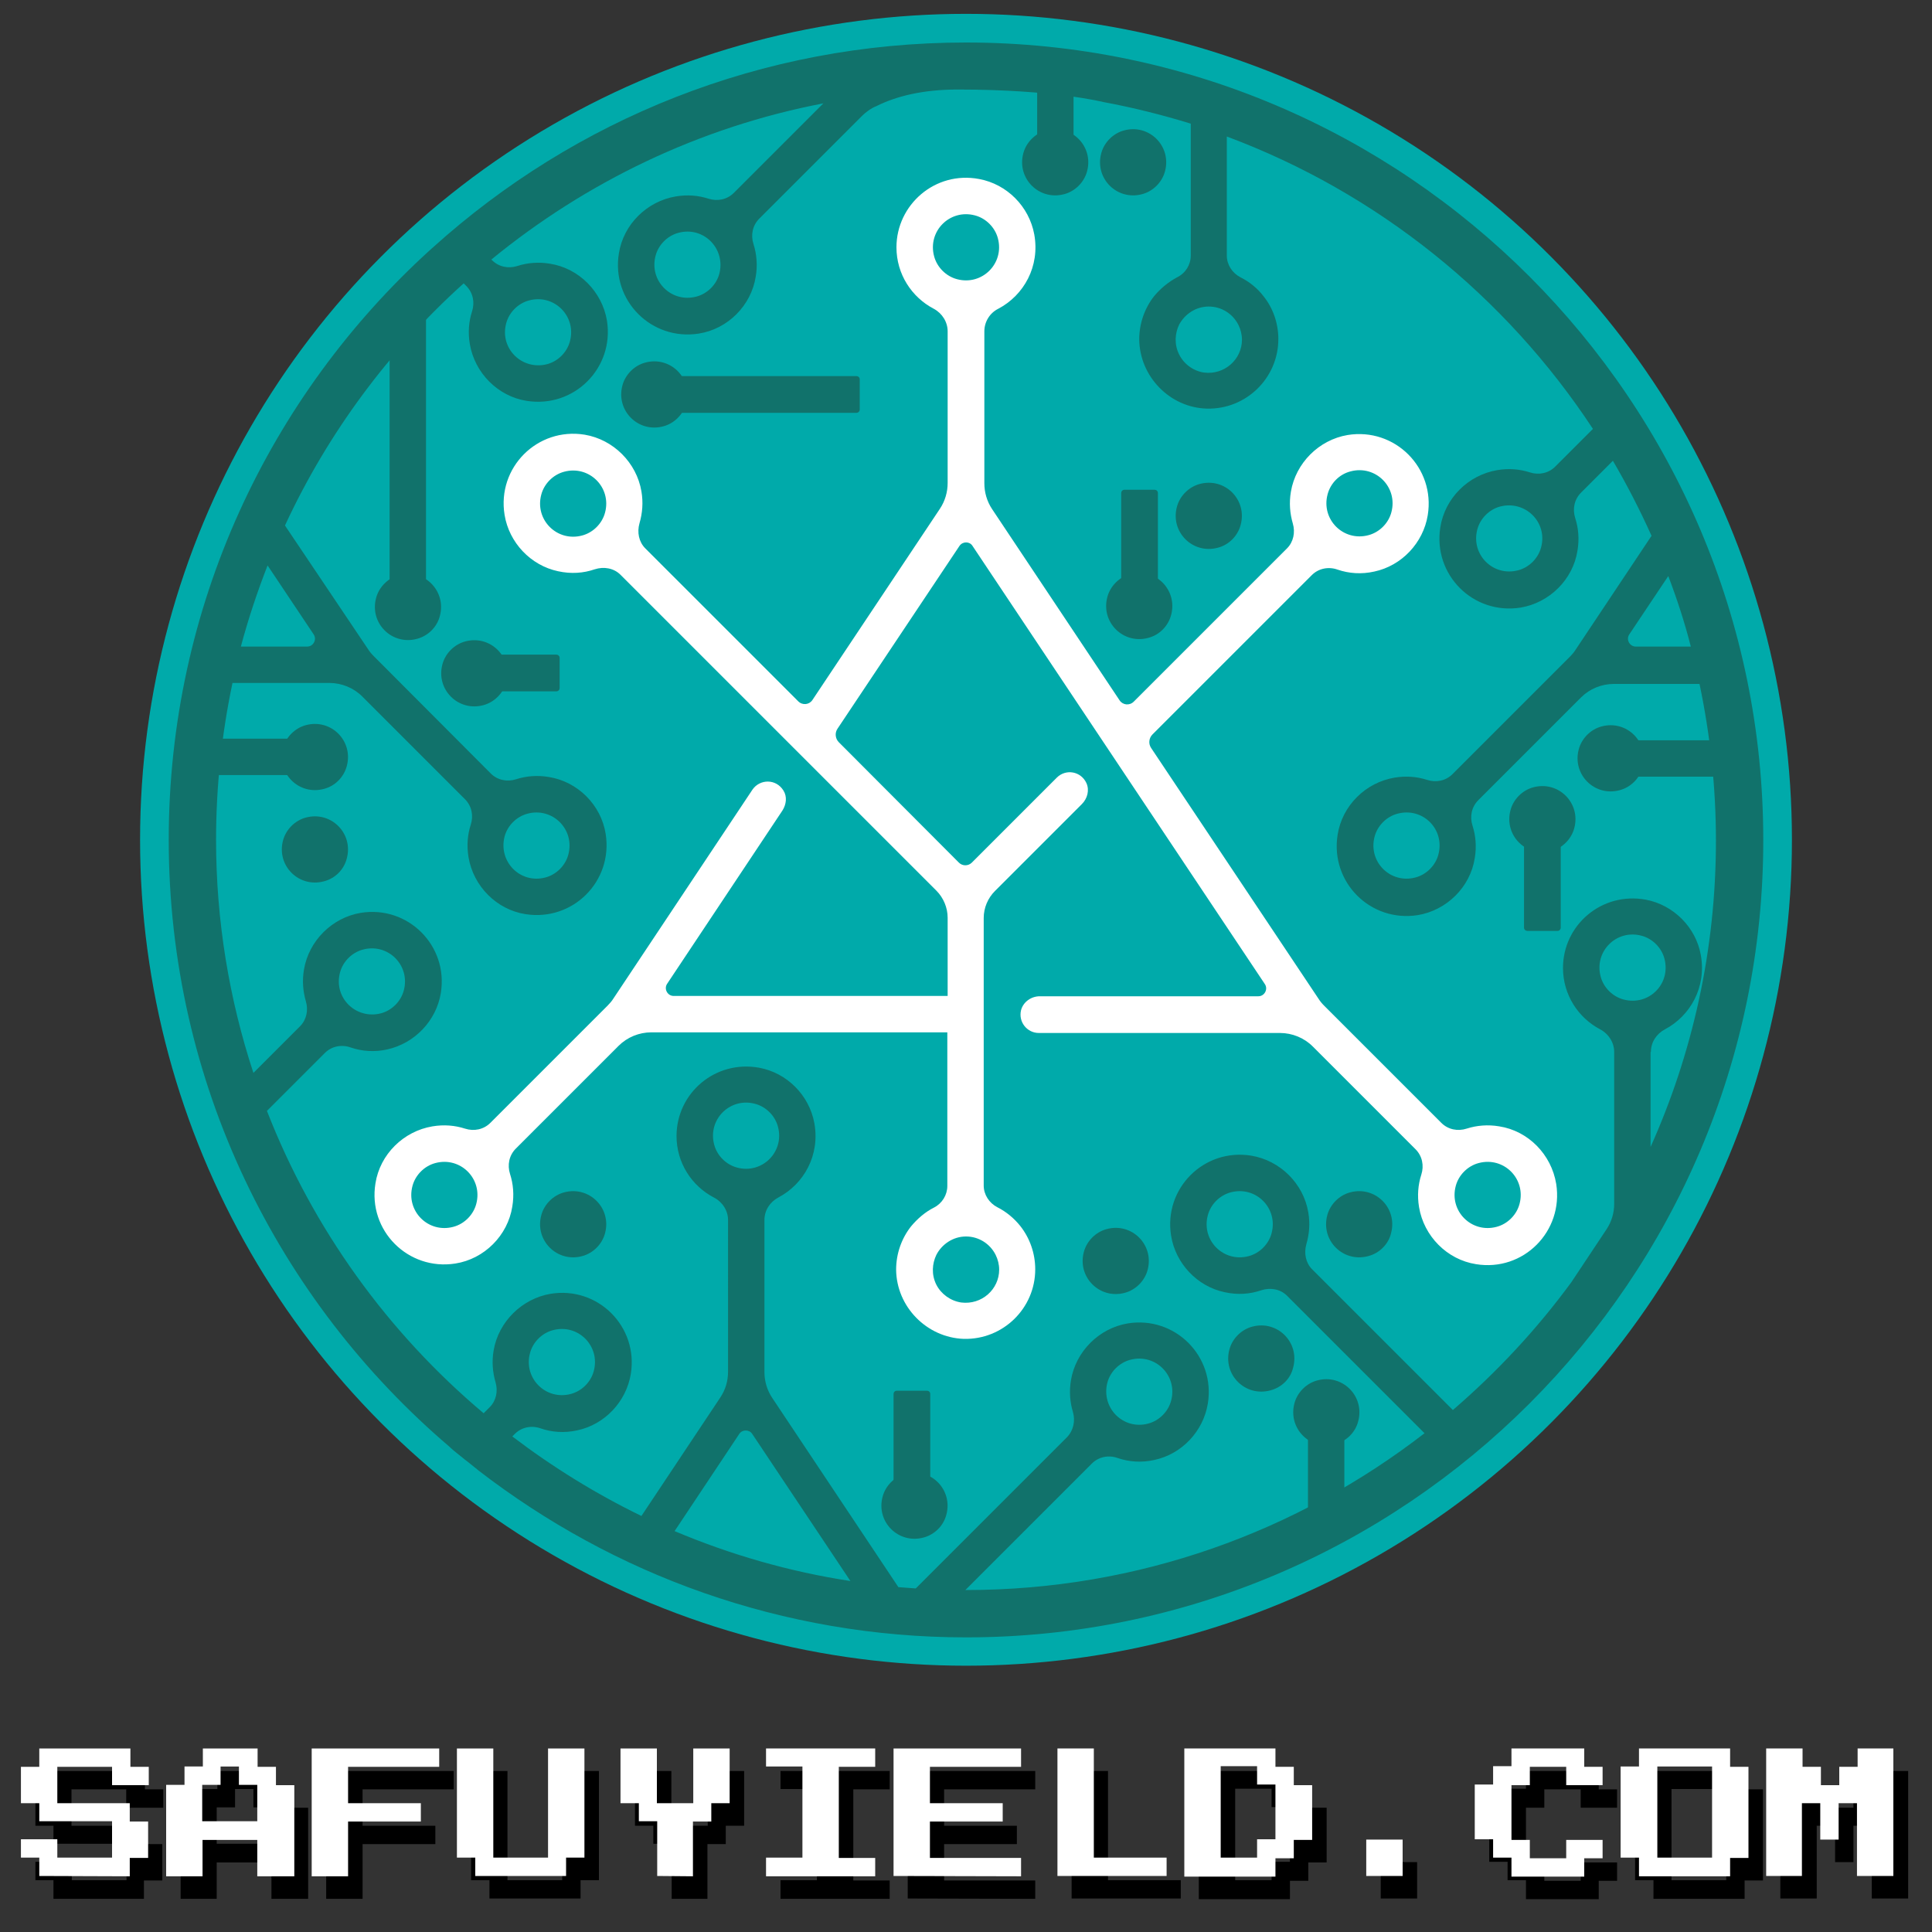 <?xml version="1.0" encoding="utf-8"?>
<!-- Generator: Adobe Illustrator 25.2.1, SVG Export Plug-In . SVG Version: 6.00 Build 0)  -->
<svg version="1.1" id="Capa_1" xmlns="http://www.w3.org/2000/svg" xmlns:xlink="http://www.w3.org/1999/xlink" x="0px" y="0px"
	 viewBox="0 0 600 600" style="enable-background:new 0 0 600 600;" xml:space="preserve">
<rect x="0" y="0" width="600" height="600" fill="#333333" stroke="none"/>
<style type="text/css">
	.st0{fill:#00AAAA;}
	.st1{fill:#FFFFFF;}
	.st2{fill:#11726B;}
	.st3{enable-background:new    ;}
</style>
<g>
	<g>
		<circle class="st0" cx="300" cy="260.8" r="256.5"/>
		<path class="st1" d="M465.6,349.8c-3.5-0.6-7-0.3-10.1,0.7c-2.8,0.9-5.8,0.3-7.9-1.8l-36.3-36.3c-0.7-0.7-1.3-1.4-1.8-2.2
			l-52-77.9c-0.9-1.3-0.7-3.1,0.4-4.2l6.2-6.2l43.3-43.3c2.1-2.1,5.2-2.7,8-1.7c3.5,1.2,7.4,1.5,11.4,0.6
			c8.5-1.8,15.2-8.9,16.6-17.5c2.4-14.7-10.2-27.3-24.9-24.9c-8.9,1.5-16.1,8.7-17.6,17.6c-0.6,3.5-0.3,6.8,0.6,9.9
			c0.8,2.7,0.2,5.7-1.8,7.7l-41.9,41.9l-5.7,5.7c-1.3,1.3-3.4,1.1-4.4-0.4l-39.6-59.4c-1.6-2.4-2.4-5.2-2.4-8v-47.2
			c0-3,1.7-5.7,4.3-7c8-4.2,13-13.2,11.2-23.1c-1.6-8.7-8.5-15.6-17.1-17.2c-13.7-2.6-25.7,8-25.7,21.2c0,8.3,4.7,15.5,11.6,19.1
			c2.6,1.4,4.3,4.1,4.3,7V150c0,2.8-0.8,5.6-2.4,8l-39.6,59.4c-1,1.5-3.1,1.7-4.4,0.4l-47.5-47.5c-2-2-2.6-5-1.8-7.8
			c0.9-3.1,1.2-6.4,0.6-9.9c-1.5-8.9-8.7-16.1-17.6-17.6c-14.7-2.4-27.3,10.2-24.9,24.9c1.4,8.6,8.1,15.7,16.6,17.5
			c4.1,0.9,7.9,0.6,11.4-0.6c2.8-0.9,5.9-0.4,8,1.7l98.1,98.1c2.2,2.2,3.5,5.3,3.5,8.4v24.3h-85.1c-1.9,0-3.1-2.2-2-3.8l35.8-53.8
			c1.2-1.9,1.5-4.3,0.3-6.2c-2.3-3.7-7.3-3.6-9.6-0.3l-43.2,64.9c-0.5,0.8-1.1,1.5-1.8,2.2l-36.4,36.4c-2.1,2.1-5.1,2.7-7.9,1.8
			c-3.1-1-6.5-1.3-10.1-0.7c-9,1.5-16.3,8.7-17.7,17.7c-2.4,14.7,10.2,27.2,24.8,24.9c9-1.4,16.3-8.7,17.7-17.7
			c0.6-3.6,0.3-7-0.7-10.1c-0.9-2.8-0.3-5.8,1.8-7.9l31.9-31.9c2.7-2.7,6.4-4.2,10.2-4.2h91.9v47.7c0,2.8-1.6,5.4-4.1,6.7
			c-2.8,1.4-5.2,3.5-7.2,5.9c-2.9,3.7-4.6,8.4-4.6,13.4c0.1,11.5,9.5,21.1,21,21.5c12.2,0.3,22.2-9.5,22.2-21.6
			c0-5-1.7-9.7-4.6-13.4c-1.9-2.4-4.4-4.5-7.2-5.9c-2.5-1.3-4.2-3.9-4.2-6.7v-83.1c0-3.2,1.3-6.2,3.5-8.4l7.8-7.8l19.2-19.2
			c1.7-1.7,2.4-4.3,1.4-6.5c-1.7-3.7-6.4-4.5-9.2-1.7l-26.4,26.4c-1.1,1.1-2.9,1.1-4,0l-37.3-37.4c-1.1-1.1-1.3-2.9-0.4-4.2
			l37.9-56.8c1-1.4,3.1-1.4,4,0l90.8,136.1c1.1,1.6-0.1,3.8-2,3.8h-67.9c-2.6,0-5.1,1.7-5.8,4.3c-0.9,3.7,1.9,7.1,5.5,7.1h74.9
			c3.8,0,7.5,1.5,10.2,4.2l31.9,31.9c2.1,2.1,2.7,5.1,1.8,7.9c-1,3.1-1.3,6.5-0.7,10.1c1.5,9,8.7,16.3,17.7,17.7
			c14.7,2.4,27.2-10.2,24.9-24.9C481.8,358.5,474.6,351.2,465.6,349.8L465.6,349.8z M419.4,146.4c7.8-2.1,14.8,4.9,12.7,12.7
			c-0.9,3.4-3.7,6.2-7.1,7.1c-7.8,2.1-14.8-4.9-12.7-12.7C413.2,150.1,415.9,147.3,419.4,146.4L419.4,146.4z M180.8,166.3
			c-7.8,2.1-14.8-4.9-12.7-12.7c0.9-3.4,3.7-6.2,7.1-7.1c7.8-2.1,14.8,4.9,12.7,12.7C187,162.6,184.2,165.4,180.8,166.3L180.8,166.3
			z M140.8,381c-7.8,2.1-14.8-4.9-12.7-12.7c0.9-3.4,3.7-6.2,7.1-7.1c7.8-2.1,14.8,4.9,12.7,12.7C147,377.3,144.2,380.1,140.8,381
			L140.8,381z M309.2,389.7c0.7,1.4,1.1,3,1.1,4.6c0,6.1-5.4,11-11.8,10.2c-3.3-0.5-6.2-2.6-7.7-5.5c-1.6-3.2-1.3-6.6,0-9.3
			c1.7-3.3,5.2-5.7,9.2-5.7C304,384,307.5,386.3,309.2,389.7L309.2,389.7z M290.1,79.6c-2.1-7.8,4.9-14.8,12.7-12.7
			c3.4,0.9,6.2,3.7,7.1,7.1c2.1,7.8-4.9,14.8-12.7,12.7C293.8,85.8,291,83,290.1,79.6L290.1,79.6z M464.8,381
			c-7.8,2.1-14.8-4.9-12.7-12.7c0.9-3.4,3.7-6.2,7.1-7.1c7.8-2.1,14.8,4.9,12.7,12.7C471,377.3,468.2,380.1,464.8,381"/>
		<g>
			<g>
				<g>
					<g>
						<g>
							<path class="st2" d="M300,13.2c-63.6,0-121.6,24-165.5,63.6c-0.3,0.3-0.6,0.5-0.9,0.8l0,0c-49.9,45.3-81.2,110.7-81.2,183.2
								c0,75.4,33.9,143.1,87.3,188.6c0.1,0.1,0.2,0.2,0.3,0.3c1.1,1,2.3,1.9,3.4,2.8c0.6,0.5,1.2,1,1.9,1.5c1,0.8,2.1,1.7,3.1,2.5
								l0.1,0.1c21,16.2,44.6,29.2,70.1,38.1s52.9,13.8,81.4,13.8c136.5,0,247.6-111.1,247.6-247.6S436.5,13.2,300,13.2z
								 M525.1,200.8H508c-1.9,0-3.1-2.2-2-3.8l12.1-18.1C520.8,186,523.2,193.3,525.1,200.8z M83.1,175.6L97.4,197
								c1.1,1.6-0.1,3.8-2,3.8H74.8C77.1,192.2,79.9,183.8,83.1,175.6z M209.5,475.5l20.1-30.2c0.9-1.4,3.1-1.4,4,0l30.5,45.7
								C245.1,488.1,226.8,482.8,209.5,475.5z M228.9,362.6c-3.4-0.9-6.2-3.7-7.1-7.1c-2.1-7.8,4.9-14.8,12.7-12.7
								c3.4,0.9,6.2,3.7,7.1,7.1C243.7,357.7,236.7,364.7,228.9,362.6z M504.2,310.4c-3.4-0.9-6.2-3.7-7.1-7.1
								c-2.1-7.8,4.9-14.8,12.7-12.7c3.4,0.9,6.2,3.7,7.1,7.1C519,305.6,512,312.5,504.2,310.4z M512.7,326.7c0-3,1.7-5.6,4.3-7
								c8-4.2,13-13.2,11.2-23.1c-1.5-8.6-8.5-15.6-17.1-17.2c-13.7-2.5-25.7,7.9-25.7,21.2c0,8.3,4.7,15.5,11.6,19.1
								c2.6,1.4,4.3,4.1,4.3,7v47.1c0,2.9-0.8,5.6-2.4,8L488,398.2c-10.7,14.6-23.1,27.9-36.8,39.7l-43.7-43.7c-2-2-2.6-5-1.8-7.8
								c0.9-3.1,1.2-6.4,0.6-9.9c-1.5-8.9-8.7-16.1-17.7-17.6c-14.7-2.4-27.3,10.2-24.9,24.9c1.4,8.6,8.1,15.7,16.6,17.5
								c4.1,0.9,7.9,0.6,11.4-0.6c2.8-0.9,5.9-0.4,8,1.7l42.7,42.7c-39.4,30.5-88.8,48.7-142.4,48.7h-0.2l39.3-39.3
								c2.1-2.1,5.2-2.7,8-1.7c3.5,1.2,7.4,1.5,11.4,0.6c8.5-1.8,15.2-8.9,16.6-17.5c2.4-14.7-10.2-27.3-24.9-24.9
								c-8.9,1.5-16.1,8.7-17.6,17.6c-0.6,3.5-0.3,6.9,0.6,9.9c0.8,2.7,0.2,5.7-1.8,7.8l-47,47c-1.8-0.1-3.6-0.3-5.4-0.4l-39.2-58.8
								c-1.6-2.4-2.4-5.2-2.4-8v-47.2c0-3,1.7-5.6,4.3-7c8-4.2,13-13.2,11.2-23.1c-1.6-8.7-8.5-15.6-17.1-17.2
								c-13.7-2.5-25.7,7.9-25.7,21.2c0,8.3,4.7,15.5,11.6,19.1c2.7,1.4,4.4,4.1,4.4,7V426c0,2.9-0.8,5.6-2.4,8l-24.5,36.8
								c-14.2-6.9-27.6-15.2-40.1-24.7l0.8-0.8c2.1-2.1,5.2-2.7,8-1.7c3.5,1.2,7.4,1.5,11.4,0.6c8.5-1.8,15.2-8.9,16.6-17.5
								c2.4-14.7-10.2-27.3-24.9-24.9c-8.9,1.5-16.2,8.7-17.7,17.6c-0.6,3.5-0.3,6.8,0.6,9.9c0.8,2.7,0.2,5.7-1.8,7.7l-1.9,1.9
								c-29.7-25-53-57.2-67.3-93.9l18-18c2.1-2.1,5.2-2.7,8-1.7c3.5,1.2,7.4,1.5,11.4,0.6c8.5-1.9,15.2-8.9,16.6-17.5
								c2.4-14.7-10.2-27.3-24.9-24.9c-8.9,1.5-16.1,8.7-17.6,17.6c-0.6,3.5-0.3,6.8,0.6,9.9c0.8,2.7,0.2,5.7-1.8,7.7l-14.5,14.5
								c-7.5-22.8-11.6-47.2-11.6-72.4c0-16.7,1.8-33,5.1-48.7h30.1c3.8,0,7.5,1.5,10.2,4.2l31.9,31.9c2.1,2.1,2.7,5.1,1.8,7.9
								c-1,3.1-1.3,6.5-0.7,10.1c1.5,9,8.7,16.3,17.7,17.7c14.7,2.3,27.2-10.2,24.9-24.9c-1.4-9-8.7-16.3-17.7-17.7
								c-3.5-0.6-7-0.3-10.1,0.7c-2.8,0.9-5.8,0.3-7.9-1.8l-36.3-36.4c-0.7-0.7-1.3-1.4-1.8-2.2l-25.8-38.4
								c13.3-28.7,32.3-54.3,55.5-75.2l0.8,0.8c2.1,2.1,2.7,5.1,1.8,7.9c-1,3.1-1.3,6.5-0.7,10.1c1.5,9,8.7,16.3,17.7,17.7
								c14.7,2.3,27.2-10.2,24.9-24.9c-1.5-9-8.7-16.3-17.7-17.7c-3.5-0.6-7-0.3-10.1,0.7c-2.8,0.9-5.8,0.3-7.9-1.8l-0.2-0.2
								c29.3-24,64.5-41.1,103.1-48.5l-27.8,27.8c-2.1,2.1-5.1,2.7-7.9,1.8c-3.1-1-6.5-1.3-10.1-0.7c-9,1.5-16.3,8.7-17.7,17.7
								c-2.4,14.7,10.2,27.2,24.8,24.9c9-1.4,16.3-8.7,17.7-17.7c0.6-3.5,0.3-7-0.7-10.1c-0.9-2.8-0.3-5.8,1.8-7.9L267.7,36
								c0.6-0.6,1.2-1.1,1.9-1.6c0.8-0.6,1.7-1.1,2.7-1.5c0.1,0,0.1-0.1,0.2-0.1c5.7-2.8,13.8-5,24.9-5c30,0,45.3,3.9,45.3,3.9
								c9.2,1.7,18.3,4,27.1,6.7v41c0,2.8-1.6,5.4-4.2,6.7c-2.8,1.5-5.2,3.5-7.2,5.9c-2.9,3.7-4.6,8.4-4.6,13.4
								c0.1,11.5,9.5,21.2,21,21.5c12.2,0.3,22.2-9.5,22.2-21.6c0-5-1.7-9.7-4.6-13.3c-1.9-2.5-4.4-4.5-7.2-5.9
								c-2.5-1.3-4.2-3.9-4.2-6.7v-37c46.9,17.5,86.6,49.6,113.7,90.8L483,144.9c-2.1,2.1-5.1,2.7-7.9,1.8c-3.1-1-6.5-1.3-10.1-0.7
								c-9,1.5-16.3,8.7-17.7,17.8c-2.3,14.7,10.2,27.2,24.9,24.9c9-1.5,16.3-8.7,17.7-17.7c0.6-3.6,0.3-7-0.7-10.1
								c-0.9-2.8-0.3-5.8,1.8-7.9l9.9-9.9c4.4,7.5,8.4,15.3,12,23.3l-23.6,35.4c-0.5,0.8-1.1,1.5-1.8,2.2l-36.4,36.4
								c-2.1,2.1-5.1,2.7-7.9,1.8c-3.1-1-6.5-1.3-10.1-0.7c-9,1.5-16.3,8.7-17.7,17.8c-2.3,14.7,10.2,27.2,24.9,24.9
								c9-1.5,16.3-8.7,17.7-17.7c0.6-3.6,0.3-7-0.7-10.1c-0.9-2.8-0.3-5.8,1.8-7.9l31.9-31.9c2.7-2.7,6.4-4.2,10.2-4.2h26.6
								c3.3,15.7,5.1,32,5.1,48.7c0,33.9-7.3,66.1-20.3,95.1v-29.5L512.7,326.7L512.7,326.7z M394.9,383c-0.9,3.4-3.7,6.2-7.1,7.1
								c-7.8,2.1-14.8-4.9-12.7-12.7c0.9-3.4,3.7-6.2,7.1-7.1C390,368.2,397,375.2,394.9,383z M343.9,429.4c0.9-3.4,3.7-6.2,7.1-7.1
								c7.8-2.1,14.8,4.9,12.7,12.7c-0.9,3.4-3.7,6.2-7.1,7.1C348.8,444.2,341.9,437.2,343.9,429.4z M164.6,420.2
								c0.9-3.4,3.7-6.2,7.1-7.1c7.8-2.1,14.8,4.9,12.7,12.7c-0.9,3.4-3.7,6.2-7.1,7.1C169.5,435,162.5,428,164.6,420.2z M105.6,302
								c0.9-3.4,3.7-6.2,7.1-7.1c7.8-2.1,14.8,4.9,12.7,12.7c-0.9,3.4-3.7,6.2-7.1,7.1C110.5,316.7,103.5,309.8,105.6,302z
								 M156.7,259.8c0.9-3.4,3.7-6.2,7.1-7.1c7.8-2.1,14.8,4.9,12.7,12.7c-0.9,3.4-3.7,6.2-7.1,7.1
								C161.6,274.6,154.7,267.6,156.7,259.8z M157.2,100.4c0.9-3.4,3.7-6.2,7.1-7.1c7.8-2.1,14.8,4.9,12.7,12.7
								c-0.9,3.4-3.7,6.2-7.1,7.1C162.1,115.1,155.1,108.2,157.2,100.4z M223.4,85c-0.9,3.4-3.7,6.2-7.1,7.1
								c-7.8,2.1-14.8-4.9-12.7-12.7c0.9-3.4,3.7-6.2,7.1-7.1C218.5,70.2,225.4,77.2,223.4,85z M375.4,95.2c4,0,7.5,2.3,9.2,5.7
								c0.7,1.4,1.1,3,1.1,4.6c0,6.1-5.4,11-11.8,10.2c-3.3-0.5-6.2-2.6-7.7-5.6c-1.6-3.2-1.3-6.6,0-9.3
								C368,97.5,371.4,95.2,375.4,95.2z M478.6,170c-0.9,3.4-3.7,6.2-7.1,7.1c-7.8,2.1-14.8-4.9-12.7-12.7c0.9-3.4,3.7-6.2,7.1-7.1
								C473.7,155.3,480.7,162.2,478.6,170z M446.7,265.4c-0.9,3.4-3.7,6.2-7.1,7.1c-7.8,2.1-14.8-4.9-12.7-12.7
								c0.9-3.4,3.7-6.2,7.1-7.1C441.9,250.6,448.8,257.6,446.7,265.4z"/>
						</g>
					</g>
				</g>
				<g>
					<path class="st2" d="M150.1,219L150.1,219c-7.8,2.1-14.8-4.9-12.7-12.7c0.9-3.4,3.7-6.2,7.1-7.1c7.8-2.1,14.8,4.9,12.7,12.7
						C156.3,215.3,153.5,218.1,150.1,219"/>
				</g>
				<g>
					<path class="st2" d="M206,132.4L206,132.4c-7.8,2.1-14.8-4.9-12.7-12.7c0.9-3.4,3.7-6.2,7.1-7.1c7.8-2.1,14.8,4.9,12.7,12.7
						C212.2,128.7,209.4,131.5,206,132.4"/>
				</g>
				<g>
					<path class="st2" d="M129.5,198.4L129.5,198.4c-7.8,2.1-14.8-4.9-12.7-12.7c0.9-3.4,3.7-6.2,7.1-7.1
						c7.8-2.1,14.8,4.9,12.7,12.7C135.7,194.8,132.9,197.5,129.5,198.4"/>
				</g>
				<g>
					<path class="st2" d="M349.3,401.5L349.3,401.5c-7.8,2.1-14.8-4.9-12.7-12.7c0.9-3.4,3.7-6.2,7.1-7.1
						c7.8-2.1,14.8,4.9,12.7,12.7C355.5,397.8,352.7,400.6,349.3,401.5"/>
				</g>
				<g>
					<path class="st2" d="M503,245.4L503,245.4c-7.8,2.1-14.8-4.9-12.7-12.7c0.9-3.4,3.7-6.2,7.1-7.1c7.8-2.1,14.8,4.9,12.7,12.7
						C509.2,241.8,506.4,244.5,503,245.4"/>
				</g>
				<g>
					<path class="st2" d="M481.8,264.3L481.8,264.3c-7.8,2.1-14.8-4.9-12.7-12.7c0.9-3.4,3.7-6.2,7.1-7.1
						c7.8-2.1,14.8,4.9,12.7,12.7C488,260.6,485.2,263.4,481.8,264.3"/>
				</g>
				<g>
					<path class="st2" d="M354.7,60.3L354.7,60.3c-7.8,2.1-14.8-4.9-12.7-12.7c0.9-3.4,3.7-6.2,7.1-7.1c7.8-2.1,14.8,4.9,12.7,12.7
						C360.9,56.6,358.1,59.4,354.7,60.3"/>
				</g>
				<g>
					<path class="st2" d="M356.6,198.1L356.6,198.1c-7.8,2.1-14.8-4.9-12.7-12.7c0.9-3.4,3.7-6.2,7.1-7.1
						c7.8-2.1,14.8,4.9,12.7,12.7C362.8,194.4,360.1,197.2,356.6,198.1"/>
				</g>
				<g>
					<path class="st2" d="M378.2,170.1L378.2,170.1c-7.8,2.1-14.8-4.9-12.7-12.7c0.9-3.4,3.7-6.2,7.1-7.1
						c7.8-2.1,14.8,4.9,12.7,12.7C384.4,166.4,381.7,169.2,378.2,170.1"/>
				</g>
				<g>
					<path class="st2" d="M180.8,390.1L180.8,390.1c-7.8,2.1-14.8-4.9-12.7-12.7c0.9-3.4,3.7-6.2,7.1-7.1
						c7.8-2.1,14.8,4.9,12.7,12.7C187,386.4,184.2,389.2,180.8,390.1"/>
				</g>
				<g>
					<path class="st2" d="M100.6,273.7L100.6,273.7c-7.8,2.1-14.8-4.9-12.7-12.7c0.9-3.4,3.7-6.2,7.1-7.1
						c7.8-2.1,14.8,4.9,12.7,12.7C106.8,270.1,104.1,272.8,100.6,273.7"/>
				</g>
				<g>
					<path class="st2" d="M100.6,245L100.6,245c-7.8,2.1-14.8-4.9-12.7-12.7c0.9-3.4,3.7-6.2,7.1-7.1c7.8-2.1,14.8,4.9,12.7,12.7
						C106.8,241.3,104.1,244.1,100.6,245"/>
				</g>
				<g>
					<path class="st2" d="M394.5,431.8L394.5,431.8c-7.8,2.1-14.8-4.9-12.7-12.7c0.9-3.4,3.7-6.2,7.1-7.1
						c7.8-2.1,14.8,4.9,12.7,12.7C400.8,428.2,398,430.9,394.5,431.8"/>
				</g>
				<g>
					<path class="st2" d="M424.9,390.1L424.9,390.1c-7.8,2.1-14.8-4.9-12.7-12.7c0.9-3.4,3.7-6.2,7.1-7.1
						c7.8-2.1,14.8,4.9,12.7,12.7C431.2,386.4,428.4,389.2,424.9,390.1"/>
				</g>
				<g>
					<path class="st2" d="M414.7,448.5L414.7,448.5c-7.8,2.1-14.8-4.9-12.7-12.7c0.9-3.4,3.7-6.2,7.1-7.1
						c7.8-2.1,14.8,4.9,12.7,12.7C420.9,444.9,418.1,447.6,414.7,448.5"/>
				</g>
				<g>
					<path class="st2" d="M286.8,477.5L286.8,477.5c-7.8,2.1-14.8-4.9-12.7-12.7c0.9-3.4,3.7-6.2,7.1-7.1
						c7.8-2.1,14.8,4.9,12.7,12.7C293,473.9,290.2,476.6,286.8,477.5"/>
				</g>
				<g>
					<path class="st2" d="M330.5,60.3L330.5,60.3c-7.8,2.1-14.8-4.9-12.7-12.7c0.9-3.4,3.7-6.2,7.1-7.1c7.8-2.1,14.8,4.9,12.7,12.7
						C336.7,56.6,333.9,59.4,330.5,60.3"/>
				</g>
				<rect x="58.6" y="229.4" class="st2" width="32.5" height="11.3"/>
				<rect x="501" y="229.9" class="st2" width="32.5" height="11.3"/>
				<rect x="406.2" y="441.1" class="st2" width="11.3" height="32.5"/>
				<path class="st2" d="M348.2,183.6v-30.5c0-0.5,0.4-1,1-1h9.4c0.5,0,1,0.4,1,1v30.5c0,0.5-0.4,1-1,1h-9.4
					C348.6,184.5,348.2,184.1,348.2,183.6z"/>
				<path class="st2" d="M172.8,214.7h-30.5c-0.5,0-1-0.4-1-1v-9.4c0-0.5,0.4-1,1-1h30.5c0.5,0,1,0.4,1,1v9.4
					C173.8,214.3,173.3,214.7,172.8,214.7z"/>
				<path class="st2" d="M266,128.2h-61.9c-0.5,0-1-0.4-1-1v-9.4c0-0.5,0.4-1,1-1H266c0.5,0,1,0.4,1,1v9.4
					C267,127.7,266.6,128.2,266,128.2z"/>
				<path class="st2" d="M473.3,288.1v-30.5c0-0.5,0.4-1,1-1h9.4c0.5,0,1,0.4,1,1v30.5c0,0.5-0.4,1-1,1h-9.4
					C473.8,289.1,473.3,288.7,473.3,288.1z"/>
				<path class="st2" d="M277.5,463.4v-30.5c0-0.5,0.4-1,1-1h9.4c0.5,0,1,0.4,1,1v30.5c0,0.5-0.4,1-1,1h-9.4
					C277.9,464.3,277.5,463.9,277.5,463.4z"/>
				<rect x="121" y="92.5" class="st2" width="11.3" height="93.9"/>
				<rect x="322.1" y="19.6" class="st2" width="11.3" height="34.1"/>
			</g>
		</g>
	</g>
	<g>
		<g class="st3">
			<path d="M16.6,589.6v-5.7H11v-5.7h11.3v5.7h17v-11.3H16.6V567H11v-11.3h5.7V550h28.3v5.7h5.7v5.7H39.2v-5.7h-17V567h22.5v5.7h5.7
				v11.3h-5.7v5.7H16.6z"/>
			<path d="M56.1,589.6v-28.3h5.7v-5.7h5.7V550h17v5.7H90v5.7h5.7v28.3H84.3v-11.3h-17v11.3H56.1z M67.4,572.6h17v-11.3h-5.7v-5.7
				H73v5.7h-5.7V572.6z"/>
			<path d="M101.3,589.6V550h39.6v5.7h-28.3V567h22.6v5.7h-22.6v17H101.3z"/>
			<path d="M152,589.6v-5.7h-5.7V550h11.3v33.9h17V550H186v33.9h-5.7v5.7H152z"/>
			<path d="M208.6,589.6v-17h-5.7V567h-5.7v-17h11.3v17h11.3v-17h11.3v17h-5.7v5.7h-5.7v17H208.6z"/>
			<path d="M242.4,589.6v-5.7h11.3v-28.3h-11.3V550h33.9v5.7H265v28.3h11.3v5.7H242.4z"/>
			<path d="M281.9,589.6V550h39.6v5.7h-28.3V567h22.6v5.7h-22.6v11.3h28.3v5.7L281.9,589.6L281.9,589.6z"/>
			<path d="M332.8,589.6V550h11.3v33.9h22.6v5.7H332.8z"/>
			<path d="M372.3,589.6V550h28.3v5.7h5.7v5.7h5.7v17h-5.7v5.7h-5.7v5.7H372.3z M383.6,583.9h11.3v-5.7h5.7v-17h-5.7v-5.7h-11.3
				V583.9z"/>
			<path d="M428.8,589.6v-11.3h11.3v11.3H428.8z"/>
			<path d="M473.9,589.6v-5.7h-5.7v-5.7h-5.7v-17h5.7v-5.7h5.7V550h22.6v5.7h5.7v5.7h-11.3v-5.7h-11.3v5.7h-5.7v17h5.7v5.7h11.3
				v-5.7h11.3v5.7h-5.7v5.7H473.9z"/>
			<path d="M513.5,589.6v-5.7h-5.7v-28.3h5.7V550h28.3v5.7h5.7v28.3h-5.7v5.7H513.5z M519.1,583.9h17v-28.3h-17V583.9z"/>
			<path d="M552.9,589.6V550h11.3v5.7h5.7v5.7h5.7v-5.7h5.7V550h11.3v39.6h-11.3V567h-5.7v11.3h-5.7V567h-5.7v22.6H552.9z"/>
		</g>
		<g class="st3">
			<path class="st1" d="M12.2,582.6v-5.7H6.5v-5.7h11.3v5.7h17v-11.3H12.2V560H6.5v-11.3h5.7V543h28.3v5.7h5.7v5.7H34.8v-5.7h-17
				V560h22.5v5.7h5.7v11.3h-5.7v5.7L12.2,582.6L12.2,582.6z"/>
			<path class="st1" d="M51.6,582.6v-28.3h5.7v-5.7h5.7V543h17v5.7h5.7v5.7h5.7v28.3H79.9v-11.3h-17v11.3H51.6z M62.9,565.6h17
				v-11.3h-5.7v-5.7h-5.7v5.7h-5.7V565.6z"/>
			<path class="st1" d="M96.8,582.6V543h39.6v5.7h-28.3V560h22.6v5.7h-22.6v17H96.8z"/>
			<path class="st1" d="M147.6,582.6v-5.7h-5.7V543h11.3v33.9h17V543h11.3v33.9h-5.7v5.7H147.6z"/>
			<path class="st1" d="M204.1,582.6v-17h-5.7V560h-5.7v-17h11.3v17h11.3v-17h11.3v17h-5.7v5.7h-5.7v17L204.1,582.6L204.1,582.6z"/>
			<path class="st1" d="M237.9,582.6v-5.7h11.3v-28.3h-11.3V543h33.9v5.7h-11.3v28.3h11.3v5.7H237.9z"/>
			<path class="st1" d="M277.5,582.6V543h39.6v5.7h-28.3V560h22.6v5.7h-22.6v11.3h28.3v5.7L277.5,582.6L277.5,582.6z"/>
			<path class="st1" d="M328.4,582.6V543h11.3v33.9h22.6v5.7H328.4z"/>
			<path class="st1" d="M367.8,582.6V543h28.3v5.7h5.7v5.7h5.7v17h-5.7v5.7h-5.7v5.7H367.8z M379.1,576.9h11.3v-5.7h5.7v-17h-5.7
				v-5.7h-11.3V576.9z"/>
			<path class="st1" d="M424.3,582.6v-11.3h11.3v11.3H424.3z"/>
			<path class="st1" d="M469.4,582.6v-5.7h-5.7v-5.7h-5.7v-17h5.7v-5.7h5.7V543h22.6v5.7h5.7v5.7h-11.3v-5.7h-11.3v5.7h-5.7v17h5.7
				v5.7h11.3v-5.7h11.3v5.7h-5.7v5.7H469.4z"/>
			<path class="st1" d="M509,582.6v-5.7h-5.7v-28.3h5.7V543h28.3v5.7h5.7v28.3h-5.7v5.7H509z M514.7,576.9h17v-28.3h-17V576.9z"/>
			<path class="st1" d="M548.5,582.6V543h11.3v5.7h5.7v5.7h5.7v-5.7h5.7V543H588v39.6h-11.3V560h-5.7v11.3h-5.7V560h-5.7v22.6H548.5
				z"/>
		</g>
	</g>
</g>
</svg>
